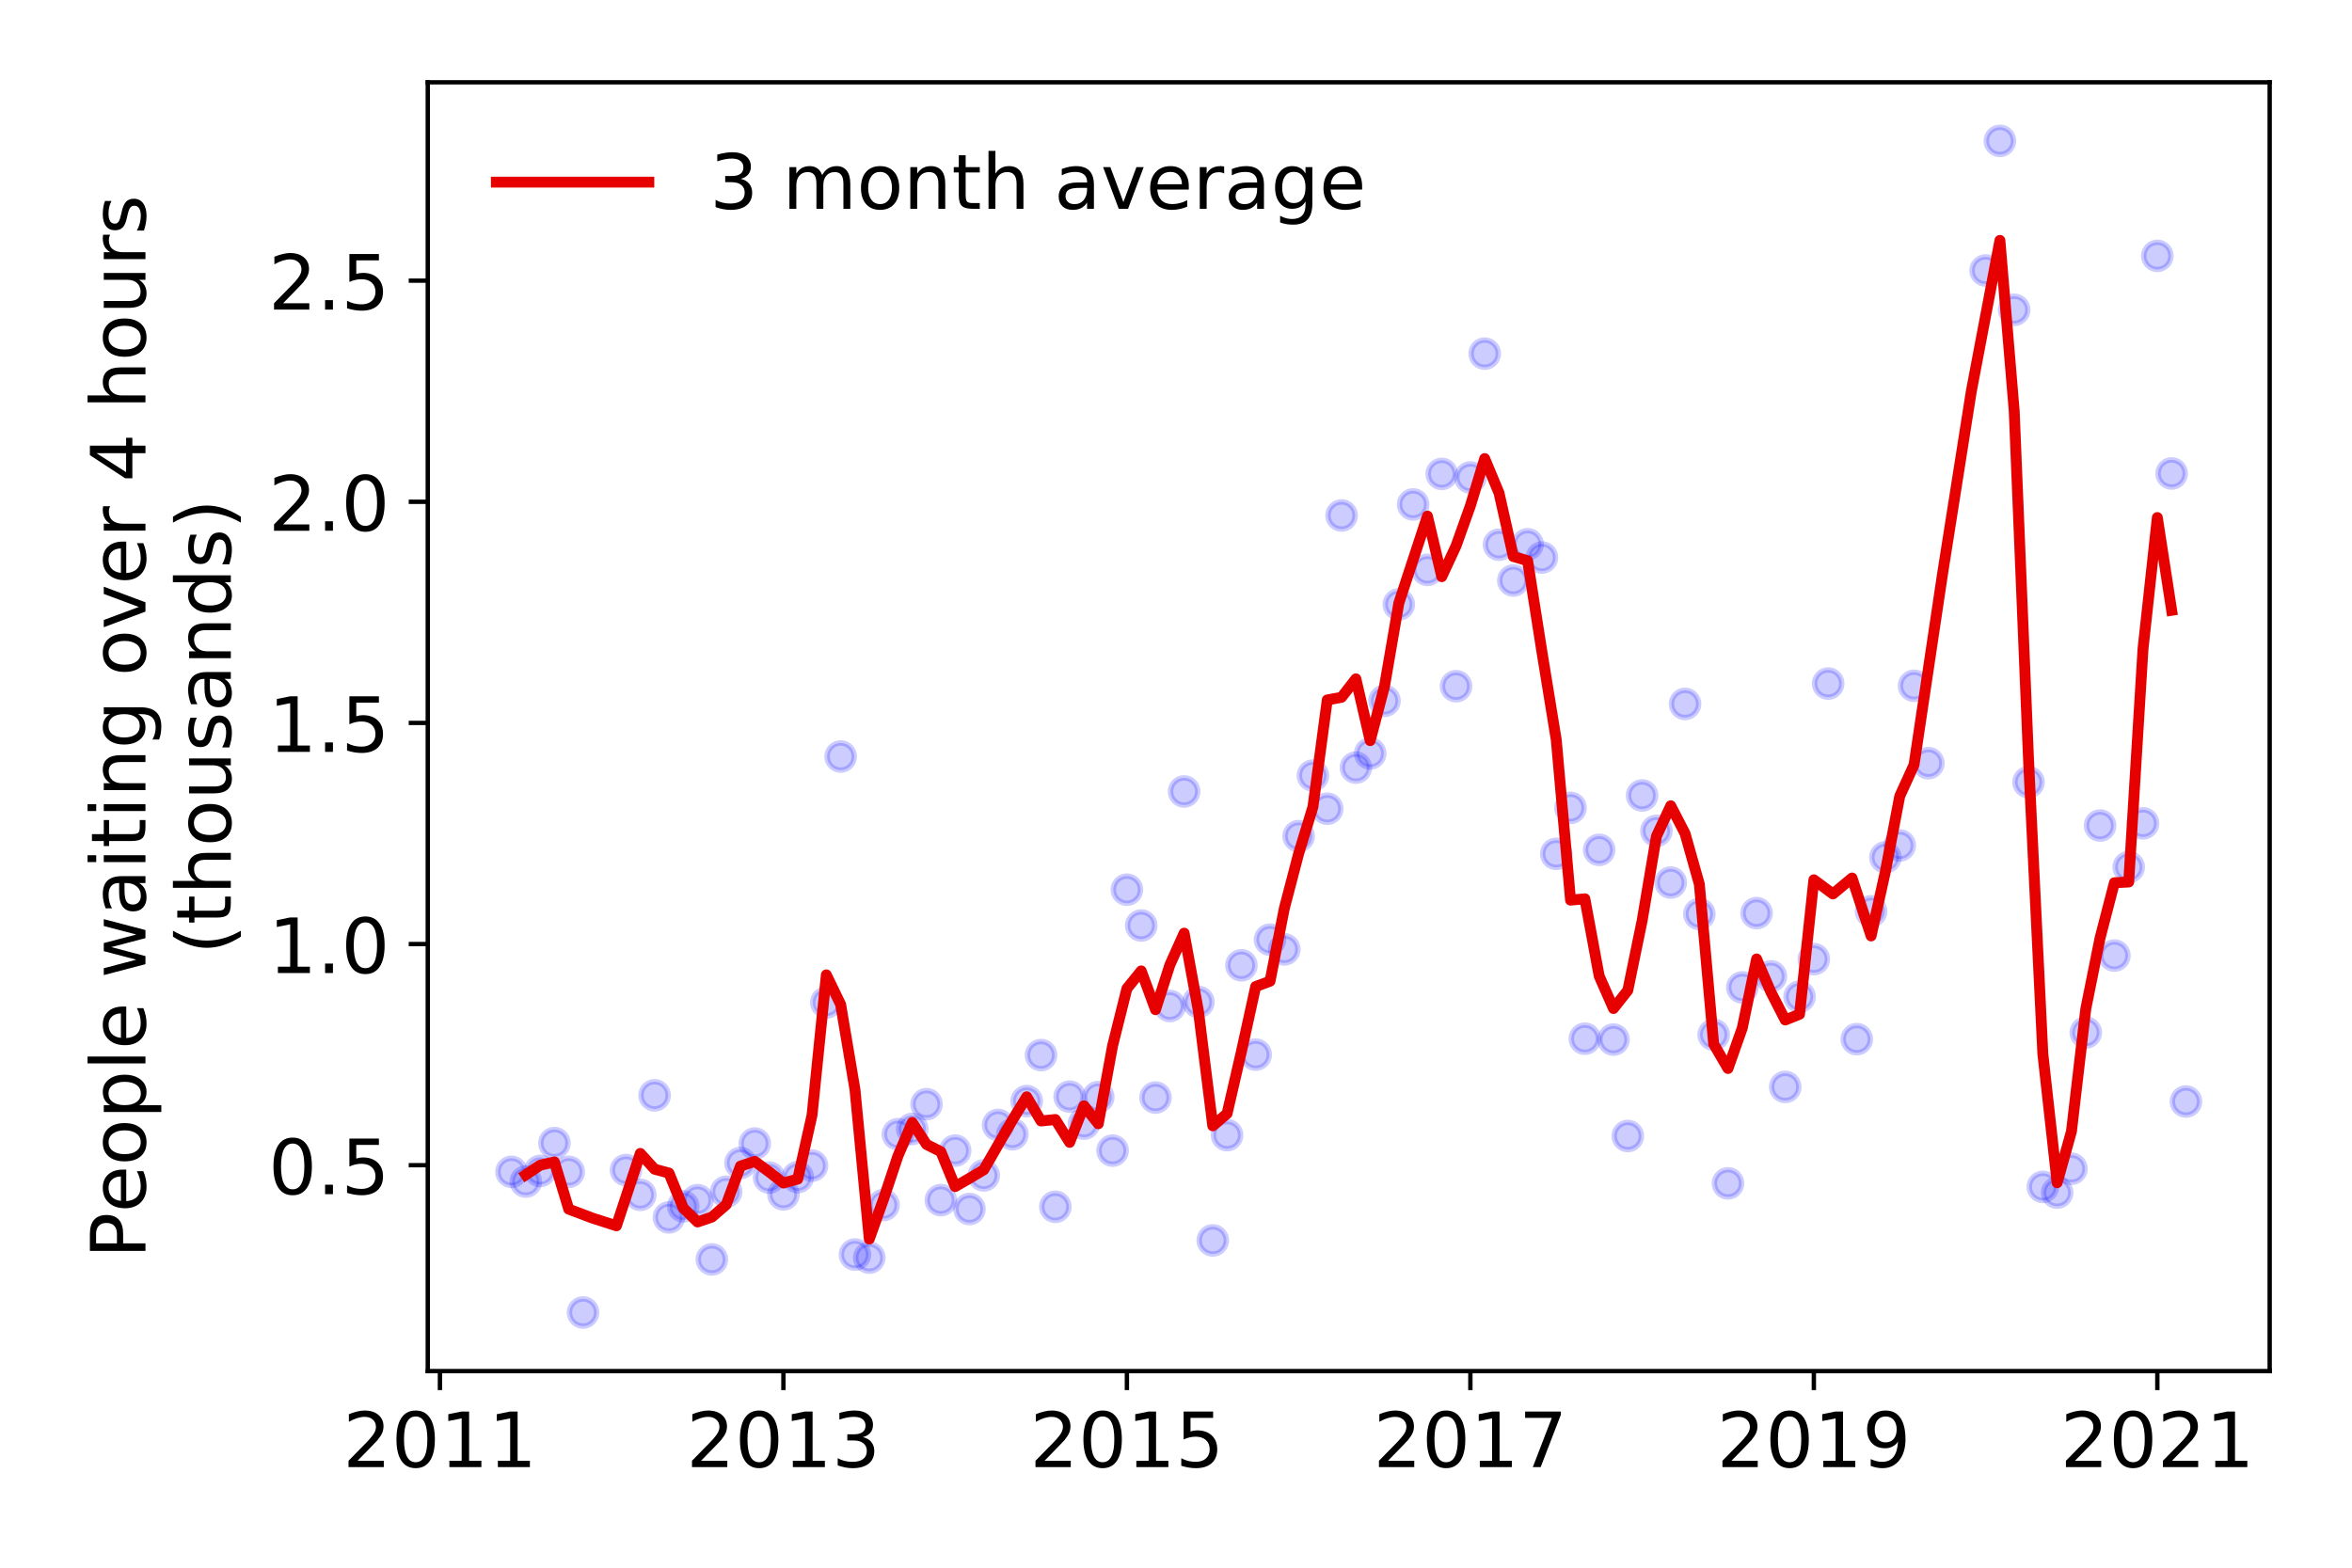 <?xml version="1.0" encoding="utf-8" standalone="no"?>
<!DOCTYPE svg PUBLIC "-//W3C//DTD SVG 1.1//EN"
  "http://www.w3.org/Graphics/SVG/1.1/DTD/svg11.dtd">
<!-- Created with matplotlib (https://matplotlib.org/) -->
<svg height="288pt" version="1.1" viewBox="0 0 432 288" width="432pt" xmlns="http://www.w3.org/2000/svg" xmlns:xlink="http://www.w3.org/1999/xlink">
 <defs>
  <style type="text/css">
*{stroke-linecap:butt;stroke-linejoin:round;}
  </style>
 </defs>
 <g id="figure_1">
  <g id="patch_1">
   <path d="M 0 288 
L 432 288 
L 432 0 
L 0 0 
z
" style="fill:#ffffff;"/>
  </g>
  <g id="axes_1">
   <g id="patch_2">
    <path d="M 78.57 251.88 
L 416.88 251.88 
L 416.88 15.12 
L 78.57 15.12 
z
" style="fill:#ffffff;"/>
   </g>
   <g id="matplotlib.axis_1">
    <g id="xtick_1">
     <g id="line2d_1">
      <defs>
       <path d="M 0 0 
L 0 3.5 
" id="m2b2ab0b1bd" style="stroke:#000000;stroke-width:0.8;"/>
      </defs>
      <g>
       <use style="stroke:#000000;stroke-width:0.8;" x="80.804" xlink:href="#m2b2ab0b1bd" y="251.88"/>
      </g>
     </g>
     <g id="text_1">
      <!-- 2011 -->
      <defs>
       <path d="M 19.188 8.297 
L 53.609 8.297 
L 53.609 0 
L 7.328 0 
L 7.328 8.297 
Q 12.938 14.109 22.625 23.891 
Q 32.328 33.688 34.812 36.531 
Q 39.547 41.844 41.422 45.531 
Q 43.312 49.219 43.312 52.781 
Q 43.312 58.594 39.234 62.25 
Q 35.156 65.922 28.609 65.922 
Q 23.969 65.922 18.812 64.312 
Q 13.672 62.703 7.812 59.422 
L 7.812 69.391 
Q 13.766 71.781 18.938 73 
Q 24.125 74.219 28.422 74.219 
Q 39.75 74.219 46.484 68.547 
Q 53.219 62.891 53.219 53.422 
Q 53.219 48.922 51.531 44.891 
Q 49.859 40.875 45.406 35.406 
Q 44.188 33.984 37.641 27.219 
Q 31.109 20.453 19.188 8.297 
z
" id="DejaVuSans-50"/>
       <path d="M 31.781 66.406 
Q 24.172 66.406 20.328 58.906 
Q 16.5 51.422 16.5 36.375 
Q 16.5 21.391 20.328 13.891 
Q 24.172 6.391 31.781 6.391 
Q 39.453 6.391 43.281 13.891 
Q 47.125 21.391 47.125 36.375 
Q 47.125 51.422 43.281 58.906 
Q 39.453 66.406 31.781 66.406 
z
M 31.781 74.219 
Q 44.047 74.219 50.516 64.516 
Q 56.984 54.828 56.984 36.375 
Q 56.984 17.969 50.516 8.266 
Q 44.047 -1.422 31.781 -1.422 
Q 19.531 -1.422 13.062 8.266 
Q 6.594 17.969 6.594 36.375 
Q 6.594 54.828 13.062 64.516 
Q 19.531 74.219 31.781 74.219 
z
" id="DejaVuSans-48"/>
       <path d="M 12.406 8.297 
L 28.516 8.297 
L 28.516 63.922 
L 10.984 60.406 
L 10.984 69.391 
L 28.422 72.906 
L 38.281 72.906 
L 38.281 8.297 
L 54.391 8.297 
L 54.391 0 
L 12.406 0 
z
" id="DejaVuSans-49"/>
      </defs>
      <g transform="translate(62.989 269.518)scale(0.14 -0.14)">
       <use xlink:href="#DejaVuSans-50"/>
       <use x="63.623" xlink:href="#DejaVuSans-48"/>
       <use x="127.246" xlink:href="#DejaVuSans-49"/>
       <use x="190.869" xlink:href="#DejaVuSans-49"/>
      </g>
     </g>
    </g>
    <g id="xtick_2">
     <g id="line2d_2">
      <g>
       <use style="stroke:#000000;stroke-width:0.8;" x="143.892" xlink:href="#m2b2ab0b1bd" y="251.88"/>
      </g>
     </g>
     <g id="text_2">
      <!-- 2013 -->
      <defs>
       <path d="M 40.578 39.312 
Q 47.656 37.797 51.625 33 
Q 55.609 28.219 55.609 21.188 
Q 55.609 10.406 48.188 4.484 
Q 40.766 -1.422 27.094 -1.422 
Q 22.516 -1.422 17.656 -0.516 
Q 12.797 0.391 7.625 2.203 
L 7.625 11.719 
Q 11.719 9.328 16.594 8.109 
Q 21.484 6.891 26.812 6.891 
Q 36.078 6.891 40.938 10.547 
Q 45.797 14.203 45.797 21.188 
Q 45.797 27.641 41.281 31.266 
Q 36.766 34.906 28.719 34.906 
L 20.219 34.906 
L 20.219 43.016 
L 29.109 43.016 
Q 36.375 43.016 40.234 45.922 
Q 44.094 48.828 44.094 54.297 
Q 44.094 59.906 40.109 62.906 
Q 36.141 65.922 28.719 65.922 
Q 24.656 65.922 20.016 65.031 
Q 15.375 64.156 9.812 62.312 
L 9.812 71.094 
Q 15.438 72.656 20.344 73.438 
Q 25.25 74.219 29.594 74.219 
Q 40.828 74.219 47.359 69.109 
Q 53.906 64.016 53.906 55.328 
Q 53.906 49.266 50.438 45.094 
Q 46.969 40.922 40.578 39.312 
z
" id="DejaVuSans-51"/>
      </defs>
      <g transform="translate(126.077 269.518)scale(0.14 -0.14)">
       <use xlink:href="#DejaVuSans-50"/>
       <use x="63.623" xlink:href="#DejaVuSans-48"/>
       <use x="127.246" xlink:href="#DejaVuSans-49"/>
       <use x="190.869" xlink:href="#DejaVuSans-51"/>
      </g>
     </g>
    </g>
    <g id="xtick_3">
     <g id="line2d_3">
      <g>
       <use style="stroke:#000000;stroke-width:0.8;" x="206.981" xlink:href="#m2b2ab0b1bd" y="251.88"/>
      </g>
     </g>
     <g id="text_3">
      <!-- 2015 -->
      <defs>
       <path d="M 10.797 72.906 
L 49.516 72.906 
L 49.516 64.594 
L 19.828 64.594 
L 19.828 46.734 
Q 21.969 47.469 24.109 47.828 
Q 26.266 48.188 28.422 48.188 
Q 40.625 48.188 47.75 41.5 
Q 54.891 34.812 54.891 23.391 
Q 54.891 11.625 47.562 5.094 
Q 40.234 -1.422 26.906 -1.422 
Q 22.312 -1.422 17.547 -0.641 
Q 12.797 0.141 7.719 1.703 
L 7.719 11.625 
Q 12.109 9.234 16.797 8.062 
Q 21.484 6.891 26.703 6.891 
Q 35.156 6.891 40.078 11.328 
Q 45.016 15.766 45.016 23.391 
Q 45.016 31 40.078 35.438 
Q 35.156 39.891 26.703 39.891 
Q 22.75 39.891 18.812 39.016 
Q 14.891 38.141 10.797 36.281 
z
" id="DejaVuSans-53"/>
      </defs>
      <g transform="translate(189.166 269.518)scale(0.14 -0.14)">
       <use xlink:href="#DejaVuSans-50"/>
       <use x="63.623" xlink:href="#DejaVuSans-48"/>
       <use x="127.246" xlink:href="#DejaVuSans-49"/>
       <use x="190.869" xlink:href="#DejaVuSans-53"/>
      </g>
     </g>
    </g>
    <g id="xtick_4">
     <g id="line2d_4">
      <g>
       <use style="stroke:#000000;stroke-width:0.8;" x="270.069" xlink:href="#m2b2ab0b1bd" y="251.88"/>
      </g>
     </g>
     <g id="text_4">
      <!-- 2017 -->
      <defs>
       <path d="M 8.203 72.906 
L 55.078 72.906 
L 55.078 68.703 
L 28.609 0 
L 18.312 0 
L 43.219 64.594 
L 8.203 64.594 
z
" id="DejaVuSans-55"/>
      </defs>
      <g transform="translate(252.254 269.518)scale(0.14 -0.14)">
       <use xlink:href="#DejaVuSans-50"/>
       <use x="63.623" xlink:href="#DejaVuSans-48"/>
       <use x="127.246" xlink:href="#DejaVuSans-49"/>
       <use x="190.869" xlink:href="#DejaVuSans-55"/>
      </g>
     </g>
    </g>
    <g id="xtick_5">
     <g id="line2d_5">
      <g>
       <use style="stroke:#000000;stroke-width:0.8;" x="333.157" xlink:href="#m2b2ab0b1bd" y="251.88"/>
      </g>
     </g>
     <g id="text_5">
      <!-- 2019 -->
      <defs>
       <path d="M 10.984 1.516 
L 10.984 10.5 
Q 14.703 8.734 18.5 7.812 
Q 22.312 6.891 25.984 6.891 
Q 35.75 6.891 40.891 13.453 
Q 46.047 20.016 46.781 33.406 
Q 43.953 29.203 39.594 26.953 
Q 35.25 24.703 29.984 24.703 
Q 19.047 24.703 12.672 31.312 
Q 6.297 37.938 6.297 49.422 
Q 6.297 60.641 12.938 67.422 
Q 19.578 74.219 30.609 74.219 
Q 43.266 74.219 49.922 64.516 
Q 56.594 54.828 56.594 36.375 
Q 56.594 19.141 48.406 8.859 
Q 40.234 -1.422 26.422 -1.422 
Q 22.703 -1.422 18.891 -0.688 
Q 15.094 0.047 10.984 1.516 
z
M 30.609 32.422 
Q 37.25 32.422 41.125 36.953 
Q 45.016 41.5 45.016 49.422 
Q 45.016 57.281 41.125 61.844 
Q 37.25 66.406 30.609 66.406 
Q 23.969 66.406 20.094 61.844 
Q 16.219 57.281 16.219 49.422 
Q 16.219 41.5 20.094 36.953 
Q 23.969 32.422 30.609 32.422 
z
" id="DejaVuSans-57"/>
      </defs>
      <g transform="translate(315.342 269.518)scale(0.14 -0.14)">
       <use xlink:href="#DejaVuSans-50"/>
       <use x="63.623" xlink:href="#DejaVuSans-48"/>
       <use x="127.246" xlink:href="#DejaVuSans-49"/>
       <use x="190.869" xlink:href="#DejaVuSans-57"/>
      </g>
     </g>
    </g>
    <g id="xtick_6">
     <g id="line2d_6">
      <g>
       <use style="stroke:#000000;stroke-width:0.8;" x="396.245" xlink:href="#m2b2ab0b1bd" y="251.88"/>
      </g>
     </g>
     <g id="text_6">
      <!-- 2021 -->
      <g transform="translate(378.43 269.518)scale(0.14 -0.14)">
       <use xlink:href="#DejaVuSans-50"/>
       <use x="63.623" xlink:href="#DejaVuSans-48"/>
       <use x="127.246" xlink:href="#DejaVuSans-50"/>
       <use x="190.869" xlink:href="#DejaVuSans-49"/>
      </g>
     </g>
    </g>
   </g>
   <g id="matplotlib.axis_2">
    <g id="ytick_1">
     <g id="line2d_7">
      <defs>
       <path d="M 0 0 
L -3.5 0 
" id="mda894db5e5" style="stroke:#000000;stroke-width:0.8;"/>
      </defs>
      <g>
       <use style="stroke:#000000;stroke-width:0.8;" x="78.57" xlink:href="#mda894db5e5" y="214.061"/>
      </g>
     </g>
     <g id="text_7">
      <!-- 0.5 -->
      <defs>
       <path d="M 10.688 12.406 
L 21 12.406 
L 21 0 
L 10.688 0 
z
" id="DejaVuSans-46"/>
      </defs>
      <g transform="translate(49.306 219.38)scale(0.14 -0.14)">
       <use xlink:href="#DejaVuSans-48"/>
       <use x="63.623" xlink:href="#DejaVuSans-46"/>
       <use x="95.41" xlink:href="#DejaVuSans-53"/>
      </g>
     </g>
    </g>
    <g id="ytick_2">
     <g id="line2d_8">
      <g>
       <use style="stroke:#000000;stroke-width:0.8;" x="78.57" xlink:href="#mda894db5e5" y="173.435"/>
      </g>
     </g>
     <g id="text_8">
      <!-- 1.0 -->
      <g transform="translate(49.306 178.754)scale(0.14 -0.14)">
       <use xlink:href="#DejaVuSans-49"/>
       <use x="63.623" xlink:href="#DejaVuSans-46"/>
       <use x="95.41" xlink:href="#DejaVuSans-48"/>
      </g>
     </g>
    </g>
    <g id="ytick_3">
     <g id="line2d_9">
      <g>
       <use style="stroke:#000000;stroke-width:0.8;" x="78.57" xlink:href="#mda894db5e5" y="132.809"/>
      </g>
     </g>
     <g id="text_9">
      <!-- 1.5 -->
      <g transform="translate(49.306 138.128)scale(0.14 -0.14)">
       <use xlink:href="#DejaVuSans-49"/>
       <use x="63.623" xlink:href="#DejaVuSans-46"/>
       <use x="95.41" xlink:href="#DejaVuSans-53"/>
      </g>
     </g>
    </g>
    <g id="ytick_4">
     <g id="line2d_10">
      <g>
       <use style="stroke:#000000;stroke-width:0.8;" x="78.57" xlink:href="#mda894db5e5" y="92.183"/>
      </g>
     </g>
     <g id="text_10">
      <!-- 2.0 -->
      <g transform="translate(49.306 97.502)scale(0.14 -0.14)">
       <use xlink:href="#DejaVuSans-50"/>
       <use x="63.623" xlink:href="#DejaVuSans-46"/>
       <use x="95.41" xlink:href="#DejaVuSans-48"/>
      </g>
     </g>
    </g>
    <g id="ytick_5">
     <g id="line2d_11">
      <g>
       <use style="stroke:#000000;stroke-width:0.8;" x="78.57" xlink:href="#mda894db5e5" y="51.557"/>
      </g>
     </g>
     <g id="text_11">
      <!-- 2.5 -->
      <g transform="translate(49.306 56.876)scale(0.14 -0.14)">
       <use xlink:href="#DejaVuSans-50"/>
       <use x="63.623" xlink:href="#DejaVuSans-46"/>
       <use x="95.41" xlink:href="#DejaVuSans-53"/>
      </g>
     </g>
    </g>
    <g id="text_12">
     <!-- People waiting over 4 hours -->
     <defs>
      <path d="M 19.672 64.797 
L 19.672 37.406 
L 32.078 37.406 
Q 38.969 37.406 42.719 40.969 
Q 46.484 44.531 46.484 51.125 
Q 46.484 57.672 42.719 61.234 
Q 38.969 64.797 32.078 64.797 
z
M 9.812 72.906 
L 32.078 72.906 
Q 44.344 72.906 50.609 67.359 
Q 56.891 61.812 56.891 51.125 
Q 56.891 40.328 50.609 34.812 
Q 44.344 29.297 32.078 29.297 
L 19.672 29.297 
L 19.672 0 
L 9.812 0 
z
" id="DejaVuSans-80"/>
      <path d="M 56.203 29.594 
L 56.203 25.203 
L 14.891 25.203 
Q 15.484 15.922 20.484 11.062 
Q 25.484 6.203 34.422 6.203 
Q 39.594 6.203 44.453 7.469 
Q 49.312 8.734 54.109 11.281 
L 54.109 2.781 
Q 49.266 0.734 44.188 -0.344 
Q 39.109 -1.422 33.891 -1.422 
Q 20.797 -1.422 13.156 6.188 
Q 5.516 13.812 5.516 26.812 
Q 5.516 40.234 12.766 48.109 
Q 20.016 56 32.328 56 
Q 43.359 56 49.781 48.891 
Q 56.203 41.797 56.203 29.594 
z
M 47.219 32.234 
Q 47.125 39.594 43.094 43.984 
Q 39.062 48.391 32.422 48.391 
Q 24.906 48.391 20.391 44.141 
Q 15.875 39.891 15.188 32.172 
z
" id="DejaVuSans-101"/>
      <path d="M 30.609 48.391 
Q 23.391 48.391 19.188 42.75 
Q 14.984 37.109 14.984 27.297 
Q 14.984 17.484 19.156 11.844 
Q 23.344 6.203 30.609 6.203 
Q 37.797 6.203 41.984 11.859 
Q 46.188 17.531 46.188 27.297 
Q 46.188 37.016 41.984 42.703 
Q 37.797 48.391 30.609 48.391 
z
M 30.609 56 
Q 42.328 56 49.016 48.375 
Q 55.719 40.766 55.719 27.297 
Q 55.719 13.875 49.016 6.219 
Q 42.328 -1.422 30.609 -1.422 
Q 18.844 -1.422 12.172 6.219 
Q 5.516 13.875 5.516 27.297 
Q 5.516 40.766 12.172 48.375 
Q 18.844 56 30.609 56 
z
" id="DejaVuSans-111"/>
      <path d="M 18.109 8.203 
L 18.109 -20.797 
L 9.078 -20.797 
L 9.078 54.688 
L 18.109 54.688 
L 18.109 46.391 
Q 20.953 51.266 25.266 53.625 
Q 29.594 56 35.594 56 
Q 45.562 56 51.781 48.094 
Q 58.016 40.188 58.016 27.297 
Q 58.016 14.406 51.781 6.484 
Q 45.562 -1.422 35.594 -1.422 
Q 29.594 -1.422 25.266 0.953 
Q 20.953 3.328 18.109 8.203 
z
M 48.688 27.297 
Q 48.688 37.203 44.609 42.844 
Q 40.531 48.484 33.406 48.484 
Q 26.266 48.484 22.188 42.844 
Q 18.109 37.203 18.109 27.297 
Q 18.109 17.391 22.188 11.75 
Q 26.266 6.109 33.406 6.109 
Q 40.531 6.109 44.609 11.75 
Q 48.688 17.391 48.688 27.297 
z
" id="DejaVuSans-112"/>
      <path d="M 9.422 75.984 
L 18.406 75.984 
L 18.406 0 
L 9.422 0 
z
" id="DejaVuSans-108"/>
      <path id="DejaVuSans-32"/>
      <path d="M 4.203 54.688 
L 13.188 54.688 
L 24.422 12.016 
L 35.594 54.688 
L 46.188 54.688 
L 57.422 12.016 
L 68.609 54.688 
L 77.594 54.688 
L 63.281 0 
L 52.688 0 
L 40.922 44.828 
L 29.109 0 
L 18.5 0 
z
" id="DejaVuSans-119"/>
      <path d="M 34.281 27.484 
Q 23.391 27.484 19.188 25 
Q 14.984 22.516 14.984 16.5 
Q 14.984 11.719 18.141 8.906 
Q 21.297 6.109 26.703 6.109 
Q 34.188 6.109 38.703 11.406 
Q 43.219 16.703 43.219 25.484 
L 43.219 27.484 
z
M 52.203 31.203 
L 52.203 0 
L 43.219 0 
L 43.219 8.297 
Q 40.141 3.328 35.547 0.953 
Q 30.953 -1.422 24.312 -1.422 
Q 15.922 -1.422 10.953 3.297 
Q 6 8.016 6 15.922 
Q 6 25.141 12.172 29.828 
Q 18.359 34.516 30.609 34.516 
L 43.219 34.516 
L 43.219 35.406 
Q 43.219 41.609 39.141 45 
Q 35.062 48.391 27.688 48.391 
Q 23 48.391 18.547 47.266 
Q 14.109 46.141 10.016 43.891 
L 10.016 52.203 
Q 14.938 54.109 19.578 55.047 
Q 24.219 56 28.609 56 
Q 40.484 56 46.344 49.844 
Q 52.203 43.703 52.203 31.203 
z
" id="DejaVuSans-97"/>
      <path d="M 9.422 54.688 
L 18.406 54.688 
L 18.406 0 
L 9.422 0 
z
M 9.422 75.984 
L 18.406 75.984 
L 18.406 64.594 
L 9.422 64.594 
z
" id="DejaVuSans-105"/>
      <path d="M 18.312 70.219 
L 18.312 54.688 
L 36.812 54.688 
L 36.812 47.703 
L 18.312 47.703 
L 18.312 18.016 
Q 18.312 11.328 20.141 9.422 
Q 21.969 7.516 27.594 7.516 
L 36.812 7.516 
L 36.812 0 
L 27.594 0 
Q 17.188 0 13.234 3.875 
Q 9.281 7.766 9.281 18.016 
L 9.281 47.703 
L 2.688 47.703 
L 2.688 54.688 
L 9.281 54.688 
L 9.281 70.219 
z
" id="DejaVuSans-116"/>
      <path d="M 54.891 33.016 
L 54.891 0 
L 45.906 0 
L 45.906 32.719 
Q 45.906 40.484 42.875 44.328 
Q 39.844 48.188 33.797 48.188 
Q 26.516 48.188 22.312 43.547 
Q 18.109 38.922 18.109 30.906 
L 18.109 0 
L 9.078 0 
L 9.078 54.688 
L 18.109 54.688 
L 18.109 46.188 
Q 21.344 51.125 25.703 53.562 
Q 30.078 56 35.797 56 
Q 45.219 56 50.047 50.172 
Q 54.891 44.344 54.891 33.016 
z
" id="DejaVuSans-110"/>
      <path d="M 45.406 27.984 
Q 45.406 37.75 41.375 43.109 
Q 37.359 48.484 30.078 48.484 
Q 22.859 48.484 18.828 43.109 
Q 14.797 37.75 14.797 27.984 
Q 14.797 18.266 18.828 12.891 
Q 22.859 7.516 30.078 7.516 
Q 37.359 7.516 41.375 12.891 
Q 45.406 18.266 45.406 27.984 
z
M 54.391 6.781 
Q 54.391 -7.172 48.188 -13.984 
Q 42 -20.797 29.203 -20.797 
Q 24.469 -20.797 20.266 -20.094 
Q 16.062 -19.391 12.109 -17.922 
L 12.109 -9.188 
Q 16.062 -11.328 19.922 -12.344 
Q 23.781 -13.375 27.781 -13.375 
Q 36.625 -13.375 41.016 -8.766 
Q 45.406 -4.156 45.406 5.172 
L 45.406 9.625 
Q 42.625 4.781 38.281 2.391 
Q 33.938 0 27.875 0 
Q 17.828 0 11.672 7.656 
Q 5.516 15.328 5.516 27.984 
Q 5.516 40.672 11.672 48.328 
Q 17.828 56 27.875 56 
Q 33.938 56 38.281 53.609 
Q 42.625 51.219 45.406 46.391 
L 45.406 54.688 
L 54.391 54.688 
z
" id="DejaVuSans-103"/>
      <path d="M 2.984 54.688 
L 12.5 54.688 
L 29.594 8.797 
L 46.688 54.688 
L 56.203 54.688 
L 35.688 0 
L 23.484 0 
z
" id="DejaVuSans-118"/>
      <path d="M 41.109 46.297 
Q 39.594 47.172 37.812 47.578 
Q 36.031 48 33.891 48 
Q 26.266 48 22.188 43.047 
Q 18.109 38.094 18.109 28.812 
L 18.109 0 
L 9.078 0 
L 9.078 54.688 
L 18.109 54.688 
L 18.109 46.188 
Q 20.953 51.172 25.484 53.578 
Q 30.031 56 36.531 56 
Q 37.453 56 38.578 55.875 
Q 39.703 55.766 41.062 55.516 
z
" id="DejaVuSans-114"/>
      <path d="M 37.797 64.312 
L 12.891 25.391 
L 37.797 25.391 
z
M 35.203 72.906 
L 47.609 72.906 
L 47.609 25.391 
L 58.016 25.391 
L 58.016 17.188 
L 47.609 17.188 
L 47.609 0 
L 37.797 0 
L 37.797 17.188 
L 4.891 17.188 
L 4.891 26.703 
z
" id="DejaVuSans-52"/>
      <path d="M 54.891 33.016 
L 54.891 0 
L 45.906 0 
L 45.906 32.719 
Q 45.906 40.484 42.875 44.328 
Q 39.844 48.188 33.797 48.188 
Q 26.516 48.188 22.312 43.547 
Q 18.109 38.922 18.109 30.906 
L 18.109 0 
L 9.078 0 
L 9.078 75.984 
L 18.109 75.984 
L 18.109 46.188 
Q 21.344 51.125 25.703 53.562 
Q 30.078 56 35.797 56 
Q 45.219 56 50.047 50.172 
Q 54.891 44.344 54.891 33.016 
z
" id="DejaVuSans-104"/>
      <path d="M 8.5 21.578 
L 8.5 54.688 
L 17.484 54.688 
L 17.484 21.922 
Q 17.484 14.156 20.5 10.266 
Q 23.531 6.391 29.594 6.391 
Q 36.859 6.391 41.078 11.031 
Q 45.312 15.672 45.312 23.688 
L 45.312 54.688 
L 54.297 54.688 
L 54.297 0 
L 45.312 0 
L 45.312 8.406 
Q 42.047 3.422 37.719 1 
Q 33.406 -1.422 27.688 -1.422 
Q 18.266 -1.422 13.375 4.438 
Q 8.5 10.297 8.5 21.578 
z
M 31.109 56 
z
" id="DejaVuSans-117"/>
      <path d="M 44.281 53.078 
L 44.281 44.578 
Q 40.484 46.531 36.375 47.5 
Q 32.281 48.484 27.875 48.484 
Q 21.188 48.484 17.844 46.438 
Q 14.5 44.391 14.5 40.281 
Q 14.5 37.156 16.891 35.375 
Q 19.281 33.594 26.516 31.984 
L 29.594 31.297 
Q 39.156 29.25 43.188 25.516 
Q 47.219 21.781 47.219 15.094 
Q 47.219 7.469 41.188 3.016 
Q 35.156 -1.422 24.609 -1.422 
Q 20.219 -1.422 15.453 -0.562 
Q 10.688 0.297 5.422 2 
L 5.422 11.281 
Q 10.406 8.688 15.234 7.391 
Q 20.062 6.109 24.812 6.109 
Q 31.156 6.109 34.562 8.281 
Q 37.984 10.453 37.984 14.406 
Q 37.984 18.062 35.516 20.016 
Q 33.062 21.969 24.703 23.781 
L 21.578 24.516 
Q 13.234 26.266 9.516 29.906 
Q 5.812 33.547 5.812 39.891 
Q 5.812 47.609 11.281 51.797 
Q 16.75 56 26.812 56 
Q 31.781 56 36.172 55.266 
Q 40.578 54.547 44.281 53.078 
z
" id="DejaVuSans-115"/>
     </defs>
     <g transform="translate(26.717 231.175)rotate(-90)scale(0.14 -0.14)">
      <use xlink:href="#DejaVuSans-80"/>
      <use x="60.256" xlink:href="#DejaVuSans-101"/>
      <use x="121.779" xlink:href="#DejaVuSans-111"/>
      <use x="182.961" xlink:href="#DejaVuSans-112"/>
      <use x="246.438" xlink:href="#DejaVuSans-108"/>
      <use x="274.221" xlink:href="#DejaVuSans-101"/>
      <use x="335.744" xlink:href="#DejaVuSans-32"/>
      <use x="367.531" xlink:href="#DejaVuSans-119"/>
      <use x="449.318" xlink:href="#DejaVuSans-97"/>
      <use x="510.598" xlink:href="#DejaVuSans-105"/>
      <use x="538.381" xlink:href="#DejaVuSans-116"/>
      <use x="577.59" xlink:href="#DejaVuSans-105"/>
      <use x="605.373" xlink:href="#DejaVuSans-110"/>
      <use x="668.752" xlink:href="#DejaVuSans-103"/>
      <use x="732.229" xlink:href="#DejaVuSans-32"/>
      <use x="764.016" xlink:href="#DejaVuSans-111"/>
      <use x="825.197" xlink:href="#DejaVuSans-118"/>
      <use x="884.377" xlink:href="#DejaVuSans-101"/>
      <use x="945.9" xlink:href="#DejaVuSans-114"/>
      <use x="987.014" xlink:href="#DejaVuSans-32"/>
      <use x="1018.801" xlink:href="#DejaVuSans-52"/>
      <use x="1082.424" xlink:href="#DejaVuSans-32"/>
      <use x="1114.211" xlink:href="#DejaVuSans-104"/>
      <use x="1177.59" xlink:href="#DejaVuSans-111"/>
      <use x="1238.771" xlink:href="#DejaVuSans-117"/>
      <use x="1302.15" xlink:href="#DejaVuSans-114"/>
      <use x="1343.264" xlink:href="#DejaVuSans-115"/>
     </g>
     <!-- (thousands) -->
     <defs>
      <path d="M 31 75.875 
Q 24.469 64.656 21.281 53.656 
Q 18.109 42.672 18.109 31.391 
Q 18.109 20.125 21.312 9.062 
Q 24.516 -2 31 -13.188 
L 23.188 -13.188 
Q 15.875 -1.703 12.234 9.375 
Q 8.594 20.453 8.594 31.391 
Q 8.594 42.281 12.203 53.312 
Q 15.828 64.359 23.188 75.875 
z
" id="DejaVuSans-40"/>
      <path d="M 45.406 46.391 
L 45.406 75.984 
L 54.391 75.984 
L 54.391 0 
L 45.406 0 
L 45.406 8.203 
Q 42.578 3.328 38.25 0.953 
Q 33.938 -1.422 27.875 -1.422 
Q 17.969 -1.422 11.734 6.484 
Q 5.516 14.406 5.516 27.297 
Q 5.516 40.188 11.734 48.094 
Q 17.969 56 27.875 56 
Q 33.938 56 38.25 53.625 
Q 42.578 51.266 45.406 46.391 
z
M 14.797 27.297 
Q 14.797 17.391 18.875 11.75 
Q 22.953 6.109 30.078 6.109 
Q 37.203 6.109 41.297 11.75 
Q 45.406 17.391 45.406 27.297 
Q 45.406 37.203 41.297 42.844 
Q 37.203 48.484 30.078 48.484 
Q 22.953 48.484 18.875 42.844 
Q 14.797 37.203 14.797 27.297 
z
" id="DejaVuSans-100"/>
      <path d="M 8.016 75.875 
L 15.828 75.875 
Q 23.141 64.359 26.781 53.312 
Q 30.422 42.281 30.422 31.391 
Q 30.422 20.453 26.781 9.375 
Q 23.141 -1.703 15.828 -13.188 
L 8.016 -13.188 
Q 14.5 -2 17.703 9.062 
Q 20.906 20.125 20.906 31.391 
Q 20.906 42.672 17.703 53.656 
Q 14.5 64.656 8.016 75.875 
z
" id="DejaVuSans-41"/>
     </defs>
     <g transform="translate(42.394 175.325)rotate(-90)scale(0.14 -0.14)">
      <use xlink:href="#DejaVuSans-40"/>
      <use x="39.014" xlink:href="#DejaVuSans-116"/>
      <use x="78.223" xlink:href="#DejaVuSans-104"/>
      <use x="141.602" xlink:href="#DejaVuSans-111"/>
      <use x="202.783" xlink:href="#DejaVuSans-117"/>
      <use x="266.162" xlink:href="#DejaVuSans-115"/>
      <use x="318.262" xlink:href="#DejaVuSans-97"/>
      <use x="379.541" xlink:href="#DejaVuSans-110"/>
      <use x="442.92" xlink:href="#DejaVuSans-100"/>
      <use x="506.396" xlink:href="#DejaVuSans-115"/>
      <use x="558.496" xlink:href="#DejaVuSans-41"/>
     </g>
    </g>
   </g>
   <g id="line2d_12">
    <defs>
     <path d="M 0 2.5 
C 0.663 2.5 1.299 2.237 1.768 1.768 
C 2.237 1.299 2.5 0.663 2.5 0 
C 2.5 -0.663 2.237 -1.299 1.768 -1.768 
C 1.299 -2.237 0.663 -2.5 0 -2.5 
C -0.663 -2.5 -1.299 -2.237 -1.768 -1.768 
C -2.237 -1.299 -2.5 -0.663 -2.5 0 
C -2.5 0.663 -2.237 1.299 -1.768 1.768 
C -1.299 2.237 -0.663 2.5 0 2.5 
z
" id="m10174f27c5" style="stroke:#0000ff;stroke-opacity:0.2;"/>
    </defs>
    <g clip-path="url(#pff61649aa1)">
     <use style="fill:#0000ff;fill-opacity:0.2;stroke:#0000ff;stroke-opacity:0.2;" x="401.502" xlink:href="#m10174f27c5" y="202.361"/>
     <use style="fill:#0000ff;fill-opacity:0.2;stroke:#0000ff;stroke-opacity:0.2;" x="398.874" xlink:href="#m10174f27c5" y="86.983"/>
     <use style="fill:#0000ff;fill-opacity:0.2;stroke:#0000ff;stroke-opacity:0.2;" x="396.245" xlink:href="#m10174f27c5" y="47.007"/>
     <use style="fill:#0000ff;fill-opacity:0.2;stroke:#0000ff;stroke-opacity:0.2;" x="393.616" xlink:href="#m10174f27c5" y="151.254"/>
     <use style="fill:#0000ff;fill-opacity:0.2;stroke:#0000ff;stroke-opacity:0.2;" x="390.988" xlink:href="#m10174f27c5" y="159.297"/>
     <use style="fill:#0000ff;fill-opacity:0.2;stroke:#0000ff;stroke-opacity:0.2;" x="388.359" xlink:href="#m10174f27c5" y="175.548"/>
     <use style="fill:#0000ff;fill-opacity:0.2;stroke:#0000ff;stroke-opacity:0.2;" x="385.73" xlink:href="#m10174f27c5" y="151.66"/>
     <use style="fill:#0000ff;fill-opacity:0.2;stroke:#0000ff;stroke-opacity:0.2;" x="383.102" xlink:href="#m10174f27c5" y="189.686"/>
     <use style="fill:#0000ff;fill-opacity:0.2;stroke:#0000ff;stroke-opacity:0.2;" x="380.473" xlink:href="#m10174f27c5" y="214.711"/>
     <use style="fill:#0000ff;fill-opacity:0.2;stroke:#0000ff;stroke-opacity:0.2;" x="377.844" xlink:href="#m10174f27c5" y="219.099"/>
     <use style="fill:#0000ff;fill-opacity:0.2;stroke:#0000ff;stroke-opacity:0.2;" x="375.216" xlink:href="#m10174f27c5" y="218.043"/>
     <use style="fill:#0000ff;fill-opacity:0.2;stroke:#0000ff;stroke-opacity:0.2;" x="372.587" xlink:href="#m10174f27c5" y="143.697"/>
     <use style="fill:#0000ff;fill-opacity:0.2;stroke:#0000ff;stroke-opacity:0.2;" x="369.958" xlink:href="#m10174f27c5" y="56.92"/>
     <use style="fill:#0000ff;fill-opacity:0.2;stroke:#0000ff;stroke-opacity:0.2;" x="367.33" xlink:href="#m10174f27c5" y="25.882"/>
     <use style="fill:#0000ff;fill-opacity:0.2;stroke:#0000ff;stroke-opacity:0.2;" x="364.701" xlink:href="#m10174f27c5" y="49.689"/>
     <use style="fill:#0000ff;fill-opacity:0.2;stroke:#0000ff;stroke-opacity:0.2;" x="354.186" xlink:href="#m10174f27c5" y="140.203"/>
     <use style="fill:#0000ff;fill-opacity:0.2;stroke:#0000ff;stroke-opacity:0.2;" x="351.558" xlink:href="#m10174f27c5" y="125.984"/>
     <use style="fill:#0000ff;fill-opacity:0.2;stroke:#0000ff;stroke-opacity:0.2;" x="348.929" xlink:href="#m10174f27c5" y="155.316"/>
     <use style="fill:#0000ff;fill-opacity:0.2;stroke:#0000ff;stroke-opacity:0.2;" x="346.3" xlink:href="#m10174f27c5" y="157.51"/>
     <use style="fill:#0000ff;fill-opacity:0.2;stroke:#0000ff;stroke-opacity:0.2;" x="343.672" xlink:href="#m10174f27c5" y="167.423"/>
     <use style="fill:#0000ff;fill-opacity:0.2;stroke:#0000ff;stroke-opacity:0.2;" x="341.043" xlink:href="#m10174f27c5" y="190.904"/>
     <use style="fill:#0000ff;fill-opacity:0.2;stroke:#0000ff;stroke-opacity:0.2;" x="335.785" xlink:href="#m10174f27c5" y="125.578"/>
     <use style="fill:#0000ff;fill-opacity:0.2;stroke:#0000ff;stroke-opacity:0.2;" x="333.157" xlink:href="#m10174f27c5" y="176.198"/>
     <use style="fill:#0000ff;fill-opacity:0.2;stroke:#0000ff;stroke-opacity:0.2;" x="330.528" xlink:href="#m10174f27c5" y="183.104"/>
     <use style="fill:#0000ff;fill-opacity:0.2;stroke:#0000ff;stroke-opacity:0.2;" x="327.899" xlink:href="#m10174f27c5" y="199.68"/>
     <use style="fill:#0000ff;fill-opacity:0.2;stroke:#0000ff;stroke-opacity:0.2;" x="325.271" xlink:href="#m10174f27c5" y="179.367"/>
     <use style="fill:#0000ff;fill-opacity:0.2;stroke:#0000ff;stroke-opacity:0.2;" x="322.642" xlink:href="#m10174f27c5" y="167.748"/>
     <use style="fill:#0000ff;fill-opacity:0.2;stroke:#0000ff;stroke-opacity:0.2;" x="320.013" xlink:href="#m10174f27c5" y="181.398"/>
     <use style="fill:#0000ff;fill-opacity:0.2;stroke:#0000ff;stroke-opacity:0.2;" x="317.385" xlink:href="#m10174f27c5" y="217.393"/>
     <use style="fill:#0000ff;fill-opacity:0.2;stroke:#0000ff;stroke-opacity:0.2;" x="314.756" xlink:href="#m10174f27c5" y="190.092"/>
     <use style="fill:#0000ff;fill-opacity:0.2;stroke:#0000ff;stroke-opacity:0.2;" x="312.127" xlink:href="#m10174f27c5" y="167.91"/>
     <use style="fill:#0000ff;fill-opacity:0.2;stroke:#0000ff;stroke-opacity:0.2;" x="309.499" xlink:href="#m10174f27c5" y="129.316"/>
     <use style="fill:#0000ff;fill-opacity:0.2;stroke:#0000ff;stroke-opacity:0.2;" x="306.87" xlink:href="#m10174f27c5" y="162.141"/>
     <use style="fill:#0000ff;fill-opacity:0.2;stroke:#0000ff;stroke-opacity:0.2;" x="304.241" xlink:href="#m10174f27c5" y="152.635"/>
     <use style="fill:#0000ff;fill-opacity:0.2;stroke:#0000ff;stroke-opacity:0.2;" x="301.613" xlink:href="#m10174f27c5" y="146.135"/>
     <use style="fill:#0000ff;fill-opacity:0.2;stroke:#0000ff;stroke-opacity:0.2;" x="298.984" xlink:href="#m10174f27c5" y="208.699"/>
     <use style="fill:#0000ff;fill-opacity:0.2;stroke:#0000ff;stroke-opacity:0.2;" x="296.355" xlink:href="#m10174f27c5" y="190.986"/>
     <use style="fill:#0000ff;fill-opacity:0.2;stroke:#0000ff;stroke-opacity:0.2;" x="293.727" xlink:href="#m10174f27c5" y="156.129"/>
     <use style="fill:#0000ff;fill-opacity:0.2;stroke:#0000ff;stroke-opacity:0.2;" x="291.098" xlink:href="#m10174f27c5" y="190.823"/>
     <use style="fill:#0000ff;fill-opacity:0.2;stroke:#0000ff;stroke-opacity:0.2;" x="288.469" xlink:href="#m10174f27c5" y="148.41"/>
     <use style="fill:#0000ff;fill-opacity:0.2;stroke:#0000ff;stroke-opacity:0.2;" x="285.841" xlink:href="#m10174f27c5" y="156.86"/>
     <use style="fill:#0000ff;fill-opacity:0.2;stroke:#0000ff;stroke-opacity:0.2;" x="283.212" xlink:href="#m10174f27c5" y="102.421"/>
     <use style="fill:#0000ff;fill-opacity:0.2;stroke:#0000ff;stroke-opacity:0.2;" x="280.583" xlink:href="#m10174f27c5" y="99.984"/>
     <use style="fill:#0000ff;fill-opacity:0.2;stroke:#0000ff;stroke-opacity:0.2;" x="277.955" xlink:href="#m10174f27c5" y="106.646"/>
     <use style="fill:#0000ff;fill-opacity:0.2;stroke:#0000ff;stroke-opacity:0.2;" x="275.326" xlink:href="#m10174f27c5" y="100.065"/>
     <use style="fill:#0000ff;fill-opacity:0.2;stroke:#0000ff;stroke-opacity:0.2;" x="272.697" xlink:href="#m10174f27c5" y="64.964"/>
     <use style="fill:#0000ff;fill-opacity:0.2;stroke:#0000ff;stroke-opacity:0.2;" x="270.069" xlink:href="#m10174f27c5" y="87.715"/>
     <use style="fill:#0000ff;fill-opacity:0.2;stroke:#0000ff;stroke-opacity:0.2;" x="267.44" xlink:href="#m10174f27c5" y="126.065"/>
     <use style="fill:#0000ff;fill-opacity:0.2;stroke:#0000ff;stroke-opacity:0.2;" x="264.811" xlink:href="#m10174f27c5" y="87.065"/>
     <use style="fill:#0000ff;fill-opacity:0.2;stroke:#0000ff;stroke-opacity:0.2;" x="262.183" xlink:href="#m10174f27c5" y="104.696"/>
     <use style="fill:#0000ff;fill-opacity:0.2;stroke:#0000ff;stroke-opacity:0.2;" x="259.554" xlink:href="#m10174f27c5" y="92.671"/>
     <use style="fill:#0000ff;fill-opacity:0.2;stroke:#0000ff;stroke-opacity:0.2;" x="256.925" xlink:href="#m10174f27c5" y="111.034"/>
     <use style="fill:#0000ff;fill-opacity:0.2;stroke:#0000ff;stroke-opacity:0.2;" x="254.297" xlink:href="#m10174f27c5" y="128.747"/>
     <use style="fill:#0000ff;fill-opacity:0.2;stroke:#0000ff;stroke-opacity:0.2;" x="251.668" xlink:href="#m10174f27c5" y="138.416"/>
     <use style="fill:#0000ff;fill-opacity:0.2;stroke:#0000ff;stroke-opacity:0.2;" x="249.039" xlink:href="#m10174f27c5" y="141.016"/>
     <use style="fill:#0000ff;fill-opacity:0.2;stroke:#0000ff;stroke-opacity:0.2;" x="246.411" xlink:href="#m10174f27c5" y="94.702"/>
     <use style="fill:#0000ff;fill-opacity:0.2;stroke:#0000ff;stroke-opacity:0.2;" x="243.782" xlink:href="#m10174f27c5" y="148.572"/>
     <use style="fill:#0000ff;fill-opacity:0.2;stroke:#0000ff;stroke-opacity:0.2;" x="241.153" xlink:href="#m10174f27c5" y="142.478"/>
     <use style="fill:#0000ff;fill-opacity:0.2;stroke:#0000ff;stroke-opacity:0.2;" x="238.525" xlink:href="#m10174f27c5" y="153.61"/>
     <use style="fill:#0000ff;fill-opacity:0.2;stroke:#0000ff;stroke-opacity:0.2;" x="235.896" xlink:href="#m10174f27c5" y="174.41"/>
     <use style="fill:#0000ff;fill-opacity:0.2;stroke:#0000ff;stroke-opacity:0.2;" x="233.267" xlink:href="#m10174f27c5" y="172.623"/>
     <use style="fill:#0000ff;fill-opacity:0.2;stroke:#0000ff;stroke-opacity:0.2;" x="230.639" xlink:href="#m10174f27c5" y="193.748"/>
     <use style="fill:#0000ff;fill-opacity:0.2;stroke:#0000ff;stroke-opacity:0.2;" x="228.01" xlink:href="#m10174f27c5" y="177.335"/>
     <use style="fill:#0000ff;fill-opacity:0.2;stroke:#0000ff;stroke-opacity:0.2;" x="225.381" xlink:href="#m10174f27c5" y="208.536"/>
     <use style="fill:#0000ff;fill-opacity:0.2;stroke:#0000ff;stroke-opacity:0.2;" x="222.753" xlink:href="#m10174f27c5" y="227.874"/>
     <use style="fill:#0000ff;fill-opacity:0.2;stroke:#0000ff;stroke-opacity:0.2;" x="220.124" xlink:href="#m10174f27c5" y="184.079"/>
     <use style="fill:#0000ff;fill-opacity:0.2;stroke:#0000ff;stroke-opacity:0.2;" x="217.495" xlink:href="#m10174f27c5" y="145.403"/>
     <use style="fill:#0000ff;fill-opacity:0.2;stroke:#0000ff;stroke-opacity:0.2;" x="214.867" xlink:href="#m10174f27c5" y="184.811"/>
     <use style="fill:#0000ff;fill-opacity:0.2;stroke:#0000ff;stroke-opacity:0.2;" x="212.238" xlink:href="#m10174f27c5" y="201.63"/>
     <use style="fill:#0000ff;fill-opacity:0.2;stroke:#0000ff;stroke-opacity:0.2;" x="209.609" xlink:href="#m10174f27c5" y="170.023"/>
     <use style="fill:#0000ff;fill-opacity:0.2;stroke:#0000ff;stroke-opacity:0.2;" x="206.981" xlink:href="#m10174f27c5" y="163.441"/>
     <use style="fill:#0000ff;fill-opacity:0.2;stroke:#0000ff;stroke-opacity:0.2;" x="204.352" xlink:href="#m10174f27c5" y="211.38"/>
     <use style="fill:#0000ff;fill-opacity:0.2;stroke:#0000ff;stroke-opacity:0.2;" x="201.723" xlink:href="#m10174f27c5" y="201.548"/>
     <use style="fill:#0000ff;fill-opacity:0.2;stroke:#0000ff;stroke-opacity:0.2;" x="199.095" xlink:href="#m10174f27c5" y="206.424"/>
     <use style="fill:#0000ff;fill-opacity:0.2;stroke:#0000ff;stroke-opacity:0.2;" x="196.466" xlink:href="#m10174f27c5" y="201.467"/>
     <use style="fill:#0000ff;fill-opacity:0.2;stroke:#0000ff;stroke-opacity:0.2;" x="193.837" xlink:href="#m10174f27c5" y="221.699"/>
     <use style="fill:#0000ff;fill-opacity:0.2;stroke:#0000ff;stroke-opacity:0.2;" x="191.209" xlink:href="#m10174f27c5" y="193.83"/>
     <use style="fill:#0000ff;fill-opacity:0.2;stroke:#0000ff;stroke-opacity:0.2;" x="188.58" xlink:href="#m10174f27c5" y="202.28"/>
     <use style="fill:#0000ff;fill-opacity:0.2;stroke:#0000ff;stroke-opacity:0.2;" x="185.951" xlink:href="#m10174f27c5" y="208.374"/>
     <use style="fill:#0000ff;fill-opacity:0.2;stroke:#0000ff;stroke-opacity:0.2;" x="183.323" xlink:href="#m10174f27c5" y="206.667"/>
     <use style="fill:#0000ff;fill-opacity:0.2;stroke:#0000ff;stroke-opacity:0.2;" x="180.694" xlink:href="#m10174f27c5" y="215.93"/>
     <use style="fill:#0000ff;fill-opacity:0.2;stroke:#0000ff;stroke-opacity:0.2;" x="178.065" xlink:href="#m10174f27c5" y="222.105"/>
     <use style="fill:#0000ff;fill-opacity:0.2;stroke:#0000ff;stroke-opacity:0.2;" x="175.437" xlink:href="#m10174f27c5" y="211.38"/>
     <use style="fill:#0000ff;fill-opacity:0.2;stroke:#0000ff;stroke-opacity:0.2;" x="172.808" xlink:href="#m10174f27c5" y="220.48"/>
     <use style="fill:#0000ff;fill-opacity:0.2;stroke:#0000ff;stroke-opacity:0.2;" x="170.179" xlink:href="#m10174f27c5" y="202.849"/>
     <use style="fill:#0000ff;fill-opacity:0.2;stroke:#0000ff;stroke-opacity:0.2;" x="167.551" xlink:href="#m10174f27c5" y="207.399"/>
     <use style="fill:#0000ff;fill-opacity:0.2;stroke:#0000ff;stroke-opacity:0.2;" x="164.922" xlink:href="#m10174f27c5" y="208.374"/>
     <use style="fill:#0000ff;fill-opacity:0.2;stroke:#0000ff;stroke-opacity:0.2;" x="162.293" xlink:href="#m10174f27c5" y="221.374"/>
     <use style="fill:#0000ff;fill-opacity:0.2;stroke:#0000ff;stroke-opacity:0.2;" x="159.665" xlink:href="#m10174f27c5" y="231.043"/>
     <use style="fill:#0000ff;fill-opacity:0.2;stroke:#0000ff;stroke-opacity:0.2;" x="157.036" xlink:href="#m10174f27c5" y="230.474"/>
     <use style="fill:#0000ff;fill-opacity:0.2;stroke:#0000ff;stroke-opacity:0.2;" x="154.407" xlink:href="#m10174f27c5" y="138.985"/>
     <use style="fill:#0000ff;fill-opacity:0.2;stroke:#0000ff;stroke-opacity:0.2;" x="151.778" xlink:href="#m10174f27c5" y="184.161"/>
     <use style="fill:#0000ff;fill-opacity:0.2;stroke:#0000ff;stroke-opacity:0.2;" x="149.15" xlink:href="#m10174f27c5" y="214.143"/>
     <use style="fill:#0000ff;fill-opacity:0.2;stroke:#0000ff;stroke-opacity:0.2;" x="146.521" xlink:href="#m10174f27c5" y="216.255"/>
     <use style="fill:#0000ff;fill-opacity:0.2;stroke:#0000ff;stroke-opacity:0.2;" x="143.892" xlink:href="#m10174f27c5" y="219.424"/>
     <use style="fill:#0000ff;fill-opacity:0.2;stroke:#0000ff;stroke-opacity:0.2;" x="141.264" xlink:href="#m10174f27c5" y="216.336"/>
     <use style="fill:#0000ff;fill-opacity:0.2;stroke:#0000ff;stroke-opacity:0.2;" x="138.635" xlink:href="#m10174f27c5" y="210.08"/>
     <use style="fill:#0000ff;fill-opacity:0.2;stroke:#0000ff;stroke-opacity:0.2;" x="136.006" xlink:href="#m10174f27c5" y="213.655"/>
     <use style="fill:#0000ff;fill-opacity:0.2;stroke:#0000ff;stroke-opacity:0.2;" x="133.378" xlink:href="#m10174f27c5" y="218.936"/>
     <use style="fill:#0000ff;fill-opacity:0.2;stroke:#0000ff;stroke-opacity:0.2;" x="130.749" xlink:href="#m10174f27c5" y="231.368"/>
     <use style="fill:#0000ff;fill-opacity:0.2;stroke:#0000ff;stroke-opacity:0.2;" x="128.12" xlink:href="#m10174f27c5" y="220.48"/>
     <use style="fill:#0000ff;fill-opacity:0.2;stroke:#0000ff;stroke-opacity:0.2;" x="125.492" xlink:href="#m10174f27c5" y="221.618"/>
     <use style="fill:#0000ff;fill-opacity:0.2;stroke:#0000ff;stroke-opacity:0.2;" x="122.863" xlink:href="#m10174f27c5" y="223.649"/>
     <use style="fill:#0000ff;fill-opacity:0.2;stroke:#0000ff;stroke-opacity:0.2;" x="120.234" xlink:href="#m10174f27c5" y="201.223"/>
     <use style="fill:#0000ff;fill-opacity:0.2;stroke:#0000ff;stroke-opacity:0.2;" x="117.606" xlink:href="#m10174f27c5" y="219.505"/>
     <use style="fill:#0000ff;fill-opacity:0.2;stroke:#0000ff;stroke-opacity:0.2;" x="114.977" xlink:href="#m10174f27c5" y="214.955"/>
     <use style="fill:#0000ff;fill-opacity:0.2;stroke:#0000ff;stroke-opacity:0.2;" x="107.091" xlink:href="#m10174f27c5" y="241.118"/>
     <use style="fill:#0000ff;fill-opacity:0.2;stroke:#0000ff;stroke-opacity:0.2;" x="104.462" xlink:href="#m10174f27c5" y="215.28"/>
     <use style="fill:#0000ff;fill-opacity:0.2;stroke:#0000ff;stroke-opacity:0.2;" x="101.834" xlink:href="#m10174f27c5" y="209.999"/>
     <use style="fill:#0000ff;fill-opacity:0.2;stroke:#0000ff;stroke-opacity:0.2;" x="99.205" xlink:href="#m10174f27c5" y="215.118"/>
     <use style="fill:#0000ff;fill-opacity:0.2;stroke:#0000ff;stroke-opacity:0.2;" x="96.576" xlink:href="#m10174f27c5" y="217.068"/>
     <use style="fill:#0000ff;fill-opacity:0.2;stroke:#0000ff;stroke-opacity:0.2;" x="93.948" xlink:href="#m10174f27c5" y="215.28"/>
    </g>
   </g>
   <g id="line2d_13">
    <path clip-path="url(#pff61649aa1)" d="M 398.874 112.117 
L 396.245 95.081 
L 393.616 119.186 
L 390.988 162.033 
L 388.359 162.168 
L 385.73 172.298 
L 383.102 185.352 
L 380.473 207.832 
L 377.844 217.284 
L 375.216 193.613 
L 372.587 139.553 
L 369.958 75.5 
L 367.33 44.164 
L 362.072 71.925 
L 356.815 105.292 
L 351.558 140.501 
L 348.929 146.27 
L 346.3 160.083 
L 343.672 171.946 
L 340.167 161.302 
L 336.662 164.227 
L 333.157 161.627 
L 330.528 186.327 
L 327.899 187.384 
L 325.271 182.265 
L 322.642 176.171 
L 320.013 188.846 
L 317.385 196.294 
L 314.756 191.798 
L 312.127 162.439 
L 309.499 153.122 
L 306.87 148.031 
L 304.241 153.637 
L 301.613 169.156 
L 298.984 181.94 
L 296.355 185.271 
L 293.727 179.313 
L 291.098 165.121 
L 288.469 165.364 
L 285.841 135.897 
L 283.212 119.755 
L 280.583 103.017 
L 277.955 102.232 
L 275.326 90.558 
L 272.697 84.248 
L 270.069 92.915 
L 267.44 100.282 
L 264.811 105.942 
L 262.183 94.811 
L 259.554 102.8 
L 256.925 110.817 
L 254.297 126.065 
L 251.668 136.059 
L 249.039 124.711 
L 246.411 128.097 
L 243.782 128.584 
L 241.153 148.22 
L 238.525 156.833 
L 235.896 166.881 
L 233.267 180.26 
L 230.639 181.236 
L 228.01 193.207 
L 225.381 204.582 
L 222.753 206.83 
L 220.124 185.786 
L 217.495 171.431 
L 214.867 177.281 
L 212.238 185.488 
L 209.609 178.365 
L 206.981 181.615 
L 204.352 192.123 
L 201.723 206.451 
L 199.095 203.146 
L 196.466 209.863 
L 193.837 205.665 
L 191.209 205.936 
L 188.58 201.494 
L 185.951 205.774 
L 183.323 210.324 
L 180.694 214.901 
L 178.065 216.472 
L 175.437 217.988 
L 172.808 211.57 
L 170.179 210.242 
L 167.551 206.207 
L 164.922 212.382 
L 162.293 220.264 
L 159.665 227.63 
L 157.036 200.167 
L 154.407 184.54 
L 151.778 179.096 
L 149.15 204.853 
L 146.521 216.607 
L 143.892 217.338 
L 141.264 215.28 
L 138.635 213.357 
L 136.006 214.224 
L 133.378 221.32 
L 130.749 223.595 
L 128.12 224.489 
L 125.492 221.916 
L 122.863 215.497 
L 120.234 214.793 
L 117.606 211.895 
L 113.225 225.193 
L 108.844 223.784 
L 104.462 222.132 
L 101.834 213.465 
L 99.205 214.061 
L 96.576 215.822 
" style="fill:none;stroke:#e60000;stroke-linecap:square;stroke-width:2;"/>
   </g>
   <g id="patch_3">
    <path d="M 78.57 251.88 
L 78.57 15.12 
" style="fill:none;stroke:#000000;stroke-linecap:square;stroke-linejoin:miter;stroke-width:0.8;"/>
   </g>
   <g id="patch_4">
    <path d="M 416.88 251.88 
L 416.88 15.12 
" style="fill:none;stroke:#000000;stroke-linecap:square;stroke-linejoin:miter;stroke-width:0.8;"/>
   </g>
   <g id="patch_5">
    <path d="M 78.57 251.88 
L 416.88 251.88 
" style="fill:none;stroke:#000000;stroke-linecap:square;stroke-linejoin:miter;stroke-width:0.8;"/>
   </g>
   <g id="patch_6">
    <path d="M 78.57 15.12 
L 416.88 15.12 
" style="fill:none;stroke:#000000;stroke-linecap:square;stroke-linejoin:miter;stroke-width:0.8;"/>
   </g>
   <g id="legend_1">
    <g id="line2d_14">
     <path d="M 91.17 33.458 
L 119.17 33.458 
" style="fill:none;stroke:#e60000;stroke-linecap:square;stroke-width:2;"/>
    </g>
    <g id="line2d_15"/>
    <g id="text_13">
     <!-- 3 month average -->
     <defs>
      <path d="M 52 44.188 
Q 55.375 50.25 60.062 53.125 
Q 64.75 56 71.094 56 
Q 79.641 56 84.281 50.016 
Q 88.922 44.047 88.922 33.016 
L 88.922 0 
L 79.891 0 
L 79.891 32.719 
Q 79.891 40.578 77.094 44.375 
Q 74.312 48.188 68.609 48.188 
Q 61.625 48.188 57.562 43.547 
Q 53.516 38.922 53.516 30.906 
L 53.516 0 
L 44.484 0 
L 44.484 32.719 
Q 44.484 40.625 41.703 44.406 
Q 38.922 48.188 33.109 48.188 
Q 26.219 48.188 22.156 43.531 
Q 18.109 38.875 18.109 30.906 
L 18.109 0 
L 9.078 0 
L 9.078 54.688 
L 18.109 54.688 
L 18.109 46.188 
Q 21.188 51.219 25.484 53.609 
Q 29.781 56 35.688 56 
Q 41.656 56 45.828 52.969 
Q 50 49.953 52 44.188 
z
" id="DejaVuSans-109"/>
     </defs>
     <g transform="translate(130.37 38.358)scale(0.14 -0.14)">
      <use xlink:href="#DejaVuSans-51"/>
      <use x="63.623" xlink:href="#DejaVuSans-32"/>
      <use x="95.41" xlink:href="#DejaVuSans-109"/>
      <use x="192.822" xlink:href="#DejaVuSans-111"/>
      <use x="254.004" xlink:href="#DejaVuSans-110"/>
      <use x="317.383" xlink:href="#DejaVuSans-116"/>
      <use x="356.592" xlink:href="#DejaVuSans-104"/>
      <use x="419.971" xlink:href="#DejaVuSans-32"/>
      <use x="451.758" xlink:href="#DejaVuSans-97"/>
      <use x="513.037" xlink:href="#DejaVuSans-118"/>
      <use x="572.217" xlink:href="#DejaVuSans-101"/>
      <use x="633.74" xlink:href="#DejaVuSans-114"/>
      <use x="674.854" xlink:href="#DejaVuSans-97"/>
      <use x="736.133" xlink:href="#DejaVuSans-103"/>
      <use x="799.609" xlink:href="#DejaVuSans-101"/>
     </g>
    </g>
   </g>
  </g>
 </g>
 <defs>
  <clipPath id="pff61649aa1">
   <rect height="236.76" width="338.31" x="78.57" y="15.12"/>
  </clipPath>
 </defs>
</svg>
